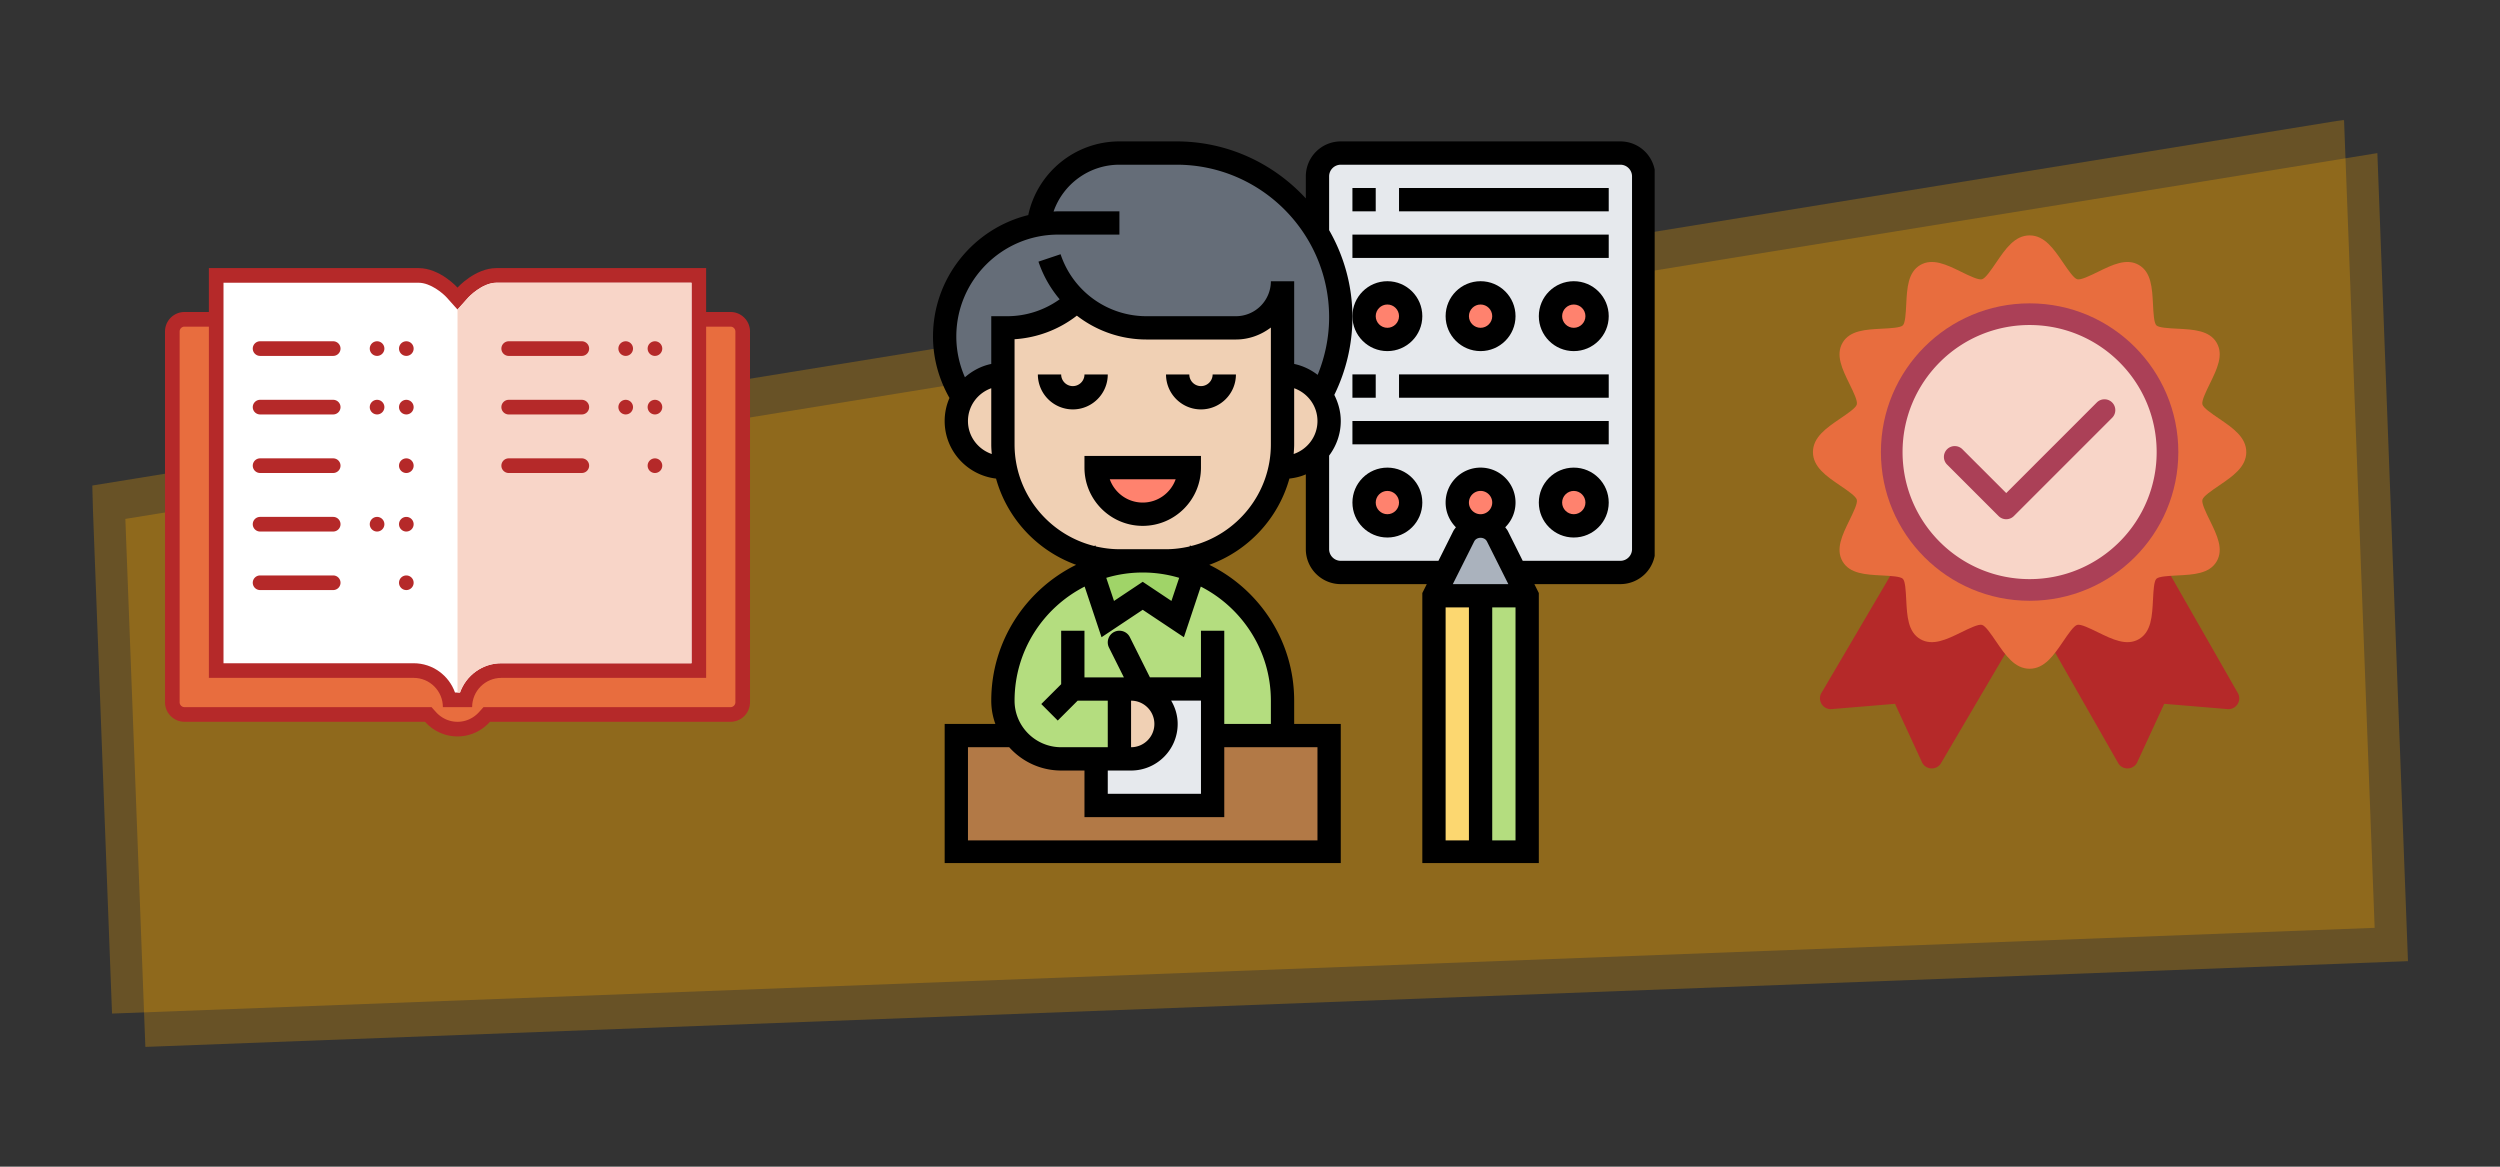 <svg xmlns="http://www.w3.org/2000/svg" xmlns:xlink="http://www.w3.org/1999/xlink" width="1500" height="700" viewBox="0 0 1125 525" xmlns:v="https://vecta.io/nano"><rect x="0" y="0" width="1125" height="525" fill="#333333" stroke="none"/><style><![CDATA[.c{stroke:none}.d{fill:rgb(0%,0%,0%)}.e{fill:rgb(70.979%,16.08%,16.08%)}.f{fill-opacity:.259}.g{fill-rule:nonzero}.h{fill:rgb(100%,67.059%,0%)}.i{fill:rgb(70.589%,86.67%,49.799%)}.j{fill:rgb(90.199%,91.37%,92.94%)}.k{fill:rgb(94.119%,81.569%,70.589%)}.l{fill:rgb(100%,50.98%,43.14%)}.m{fill:rgb(90.979%,42.749%,24.309%)}.n{fill:rgb(97.249%,83.53%,78.429%)}.o{fill:rgb(67.059%,25.099%,34.119%)}]]></style><defs><filter id="A" x="0" y="0" width="1" height="1"><feColorMatrix in="SourceGraphic" values="0 0 0 0 1 0 0 0 0 1 0 0 0 0 1 0 0 0 1 0"/></filter><mask id="B"><g filter="url(#A)"><path d="M0 0h1125v600H0z" class="c d f"/></g></mask><clipPath id="C"><path d="M5 1h1028v402.281H5zm0 0"/></clipPath><clipPath id="D"><path d="M0 0h1035v404H0z"/></clipPath><g id="E" clip-path="url(#D)"><g clip-path="url(#C)"><path d="M5.402 165.641l9.004 237.598 1018.18-38.582-13.777-363.625zm0 0" fill-opacity="1" class="c g h"/></g></g><mask id="F"><g filter="url(#A)"><path d="M0 0h1125v600H0z" class="c d f"/></g></mask><clipPath id="G"><path d="M5 1h1028v402.398H5zm0 0"/></clipPath><clipPath id="H"><path d="M0 0h1035v404H0z"/></clipPath><g id="I" clip-path="url(#H)"><g clip-path="url(#G)"><path d="M5.402 165.641l9.004 237.598 1018.18-38.582-13.777-363.625zm0 0" fill-opacity="1" class="c g h"/></g></g><clipPath id="J"><path d="M430.848 137.766h324.75v324.75h-324.75zm0 0"/></clipPath><clipPath id="K"><path d="M85.25 214H348.5v191.527H85.25zm0 0"/></clipPath><clipPath id="L"><path d="M104 194.777h225V393H104zm0 0"/></clipPath><clipPath id="M"><path d="M928 319.074h91v100.859h-91zm0 0"/></clipPath><clipPath id="N"><path d="M829.359 320.344H921v99.59h-91.641zm0 0"/></clipPath><clipPath id="O"><path d="M826.82 180.063h195V375.57h-195zm0 0"/></clipPath><path id="P" d="M719.195 205.922c5.754 0 10.484 4.73 10.484 10.484s-4.73 10.484-10.484 10.484-10.484-4.73-10.484-10.484 4.73-10.484 10.484-10.484"/><path id="Q" d="M719.195 221.648c-2.887 0-5.242-2.355-5.242-5.242s2.355-5.242 5.242-5.242 5.242 2.355 5.242 5.242-2.355 5.242-5.242 5.242zm0-20.969c-8.684 0-15.73 7.043-15.73 15.727s7.047 15.727 15.73 15.727 15.727-7.043 15.727-15.727-7.043-15.727-15.727-15.727"/></defs><g transform="translate(41.408 53.897)"><use xlink:href="#E" mask="url(#B)" x="9.598" y="13.968"/><use xlink:href="#I" mask="url(#F)" x="-5.402" y="-1.032"/><path d="M556.696 277.109v52.426H388.934v-52.426h26.211c.738 1.004 1.516 1.945 2.418 2.828 4.77 4.73 11.324 7.656 18.555 7.656h15.727v20.973h52.426v-31.457h52.426" fill="#b27946"/><path d="M495.832 202.831l-7.289 21.852-15.727-10.484-15.73 10.484-7.289-21.852c-8.133 3.133-15.422 7.945-21.484 14.051-11.387 11.363-18.41 27.094-18.41 44.5 0 5.918 1.945 11.363 5.242 15.727.738 1.004 1.516 1.945 2.418 2.828 4.77 4.73 11.324 7.656 18.555 7.656h26.211V256.14h41.941v20.969h31.457v-15.727c0-26.645-16.527-49.375-39.895-58.551" class="i"/><path d="M504.27 277.109v31.457h-52.426v-20.973h15.727c8.707 0 15.73-7.023 15.73-15.727 0-4.363-1.781-8.293-4.609-11.121s-6.758-4.605-11.121-4.605h36.699v20.969" class="j"/><path d="M495.832 202.831l-7.289 21.852-15.727-10.484-15.73 10.484-7.289-21.852c7.125-2.848 14.887-4.363 23.02-4.363s15.891 1.516 23.016 4.363" fill="#a0d468"/><path d="M478.692 260.745c2.828 2.828 4.609 6.758 4.609 11.121 0 8.703-7.023 15.727-15.73 15.727h-5.242V256.14h5.242c4.363 0 8.297 1.781 11.121 4.605" class="k"/><path d="M687.762 203.714H561.938c-5.793 0-10.484-4.691-10.484-10.488V25.464c0-5.797 4.691-10.488 10.484-10.488h125.824a10.48 10.48 0 0 1 10.484 10.488v167.762a10.48 10.48 0 0 1-10.484 10.488" class="j"/><g class="k"><path d="M556.696 135.558c0 1.477-.164 2.828-.43 4.199-.715 3.664-2.457 6.922-4.812 9.645-3.828 4.344-9.441 7.129-15.727 7.129l-1.004-.164c.637-3.297 1.004-6.758 1.004-10.324V114.59c5.754 0 10.996 2.355 14.848 6.121.941.941 1.762 2.008 2.559 3.156a20.93 20.93 0 0 1 3.563 11.691"/><path d="M497.985 196.359a51.96 51.96 0 0 1-14.684 2.109h-20.973a51.96 51.96 0 0 1-14.684-2.109c-18.551-5.383-32.867-20.805-36.738-39.992a54.79 54.79 0 0 1-1.004-10.324V93.617h1.945a45.91 45.91 0 0 0 31.293-12.309l.039-.059c8.297 7.801 19.414 12.367 31.313 12.367h40.262c11.594 0 20.973-9.379 20.973-20.969v73.395c0 3.566-.367 7.027-1.004 10.324-3.871 19.188-18.184 34.609-36.738 39.992"/><path d="M410.907 156.366l-1.004.164c-5.773 0-11.016-2.355-14.848-6.125-3.766-3.852-6.121-9.094-6.121-14.848 0-3.828 1.043-7.391 2.824-10.484 3.625-6.289 10.383-10.484 18.145-10.484v31.453a54.79 54.79 0 0 0 1.004 10.324"/></g><g transform="translate(-52.402 -128.032)" class="l"><use xlink:href="#P"/><use xlink:href="#P" x="-41.941"/><use xlink:href="#P" x="-83.882"/></g><path d="M425.899 47.234c2.191-18.207 17.652-32.258 36.43-32.258h25.703c20.438 0 38.891 8.297 52.262 21.648 4.238 4.258 8.027 9.012 11.16 14.254 1.742 2.949 3.297 6.039 4.672 9.234 3.703 8.867 5.813 18.574 5.813 28.773 0 12.227-3.051 24.227-8.805 34.98-.797-1.148-1.617-2.215-2.559-3.156-3.852-3.766-9.094-6.121-14.848-6.121v-41.94c0 11.59-9.379 20.969-20.973 20.969h-40.262c-11.898 0-23.016-4.566-31.313-12.367l-.039.059c-8.5 7.906-19.66 12.309-31.293 12.309h-1.945v20.973c-7.762 0-14.52 4.195-18.145 10.484a50.97 50.97 0 0 1-8.066-27.523 50.79 50.79 0 0 1 14.988-36.125c7.23-7.293 16.672-12.371 27.219-14.191" fill="#656d78"/><path d="M645.821 214.198v115.336h-20.969V214.198h20.969" class="i"/><path d="M624.852 214.198v115.336h-20.973V214.198h20.973" fill="#fcd770"/><path d="M640.578 203.714l5.242 10.484h-41.941l5.242-10.484 8.133-16.305c1.473-2.844 4.402-4.668 7.598-4.668s6.121 1.824 7.598 4.668l8.129 16.305" fill="#aab2bd"/><g transform="translate(-52.402 -128.032)" class="l"><use xlink:href="#P" y="83.883"/><use xlink:href="#P" x="-41.941" y="83.883"/><use xlink:href="#P" x="-83.882" y="83.883"/><path d="M504.246 284.563h41.941c0 5.754-2.355 10.996-6.125 14.844-3.848 3.77-9.09 6.125-14.844 6.125-11.594 0-20.973-9.379-20.973-20.969"/></g><g class="d"><path d="M499.028 119.851c-2.887 0-5.242-2.355-5.242-5.242h-10.484c0 8.664 7.043 15.727 15.727 15.727s15.727-7.062 15.727-15.727h-10.484c0 2.887-2.355 5.242-5.242 5.242m-41.944-5.242h-10.484c0 2.887-2.355 5.242-5.242 5.242s-5.242-2.355-5.242-5.242H425.63a15.75 15.75 0 0 0 15.73 15.727c8.683 0 15.727-7.062 15.727-15.727m30.554 47.164c-2.172 6.102-7.984 10.484-14.824 10.484s-12.656-4.383-14.828-10.484zm-41.039-5.242c0 14.457 11.754 26.211 26.215 26.211s26.211-11.754 26.211-26.211v-5.246h-52.426v5.246"/><g transform="translate(-52.402 -128.032)"><g clip-path="url(#J)"><path d="M745.406 321.258a5.25 5.25 0 0 1-5.242 5.242h-43.945l-6.68-13.391c-.324-.613-.777-1.129-1.187-1.699a15.62 15.62 0 0 0 4.629-11.121c0-8.684-7.043-15.727-15.727-15.727s-15.73 7.043-15.73 15.727c0 4.34 1.785 8.273 4.629 11.121-.41.57-.859 1.086-1.187 1.719L658.29 326.5h-43.95c-2.887 0-5.242-2.352-5.242-5.242v-42.105c3.258-4.34 5.242-9.707 5.242-15.543 0-4.258-1.125-8.23-2.906-11.773 5.324-10.855 8.152-22.836 8.152-34.937 0-14.254-3.852-27.625-10.488-39.199v-24.203a5.25 5.25 0 0 1 5.242-5.242h125.824c2.887 0 5.242 2.352 5.242 5.242zm-62.91 131.066V347.473h10.484v104.852zm-20.973-104.852h10.488v104.852h-10.488zm18.617-29.652l9.605 19.168h-24.984l9.605-19.168c1.082-2.234 4.688-2.234 5.773 0zm-8.129-17.531c0-2.887 2.355-5.242 5.242-5.242s5.242 2.355 5.242 5.242-2.355 5.242-5.242 5.242-5.242-2.355-5.242-5.242zm-78.641-26.191v-25.254c6.082 2.172 10.484 7.926 10.484 14.766 0 6.902-4.504 12.719-10.711 14.828.105-1.453.227-2.887.227-4.34zm-46.281 45.727l-.637-.223-.121.43c-3.441.777-6.965 1.25-10.629 1.25H514.73c-3.664 0-7.187-.473-10.629-1.25l-.121-.43-.637.223c-20.52-5.117-35.797-23.652-35.797-45.727v-47.309c10.219-.656 19.949-4.34 28.035-10.609 8.766 6.781 19.684 10.734 31.336 10.734h40.238c5.922 0 11.328-2.07 15.73-5.387v52.57c0 22.074-15.277 40.609-35.797 45.727zm35.797 69.609v10.465h-20.973v-41.941H551.43v20.973h-22.977l-9.031-18.086c-1.289-2.578-4.445-3.625-7.047-2.332-2.578 1.289-3.625 4.441-2.332 7.043l6.695 13.395h-17.734v-20.973H488.52v24.043l-8.949 8.93 7.414 7.434 8.949-8.949h13.555v20.949H488.52c-11.57 0-20.973-9.398-20.973-20.949 0-22.402 12.84-41.797 31.539-51.34l7.598 22.793 18.535-12.348 18.531 12.348 7.598-22.793c18.676 9.543 31.539 28.938 31.539 51.34zm-62.914 0c5.777 0 10.488 4.691 10.488 10.484 0 5.777-4.711 10.465-10.488 10.465zm-10.484 31.438h10.484c11.57 0 20.973-9.402 20.973-20.953 0-3.848-1.105-7.414-2.93-10.504h13.414v41.941h-41.941zm94.367 31.453H446.578v-41.941h18.555c5.754 6.43 14.09 10.488 23.387 10.488h10.484v20.969h62.91v-31.457h41.941zM541.621 334.16l-3.48 10.402-12.922-8.621-12.926 8.621-3.48-10.402c5.203-1.555 10.711-2.395 16.406-2.395a57.22 57.22 0 0 1 16.402 2.395zm-84.559-117.734v21.484c-4.504.922-8.52 3.09-11.855 6-2.52-5.754-3.871-11.98-3.871-18.328 0-25.293 20.582-45.875 45.871-45.875h27.523v-10.484h-27.523c-.715 0-1.414.082-2.109.102 4.32-12.367 16.035-21.07 29.633-21.07h25.723c37.844 0 68.645 30.801 68.645 68.645 0 8.887-1.801 17.715-5.16 25.926-3.07-2.336-6.633-4.094-10.566-4.914v-37.211h-10.484a15.75 15.75 0 0 1-15.73 15.727h-40.238c-17.574 0-33.117-11.223-38.664-27.891l-9.953 3.336c2.129 6.352 5.406 12.043 9.543 16.938-6.863 4.914-15.074 7.617-23.633 7.617zm-10.484 47.184c0-6.84 4.402-12.594 10.484-14.766v25.254c0 1.453.102 2.887.227 4.34-6.207-2.109-10.711-7.926-10.711-14.828zm293.586-125.844H614.34a15.74 15.74 0 0 0-15.727 15.73v9.93c-14.477-15.727-35.16-25.66-58.16-25.66H514.73c-19.926 0-36.922 14.008-41.02 33.156-24.574 6.063-42.863 28.242-42.863 54.66 0 9.746 2.625 19.207 7.414 27.645a25.85 25.85 0 0 0-2.168 10.383c0 13.375 10.137 24.352 23.121 25.887 5.016 18.043 18.574 32.5 36.043 38.809-22.57 11.121-38.195 34.301-38.195 61.129 0 3.668.656 7.188 1.844 10.465h-22.812v62.91H614.34V399.9h-20.969v-10.465c0-26.828-15.605-50.008-38.195-61.129 17.469-6.309 31.027-20.766 36.047-38.809 2.578-.309 5.078-.879 7.391-1.906v33.668c0 8.684 7.047 15.73 15.727 15.73h38.707L651.039 341v121.809h52.426V341l-2.004-4.012h38.703a15.74 15.74 0 0 0 15.73-15.73V153.496a15.74 15.74 0 0 0-15.73-15.73"/></g><path d="M630.07 158.738h-10.484v10.484h10.484v-10.484m10.485 10.485h94.367v-10.484h-94.367v10.484m-20.969 20.968h115.336v-10.484H619.586v10.484m10.484 26.215c0-2.887 2.355-5.242 5.242-5.242s5.242 2.355 5.242 5.242-2.355 5.242-5.242 5.242-5.242-2.355-5.242-5.242zm20.969 0c0-8.684-7.043-15.727-15.727-15.727s-15.727 7.043-15.727 15.727 7.043 15.727 15.727 15.727 15.727-7.043 15.727-15.727m20.973 0c0-2.887 2.355-5.242 5.242-5.242s5.242 2.355 5.242 5.242-2.355 5.242-5.242 5.242-5.242-2.355-5.242-5.242zm20.969 0c0-8.684-7.043-15.727-15.727-15.727s-15.73 7.043-15.73 15.727 7.047 15.727 15.73 15.727 15.727-7.043 15.727-15.727"/><use xlink:href="#Q"/><path d="M630.07 242.621h-10.484v10.484h10.484v-10.484m10.485 10.484h94.367v-10.484h-94.367v10.484m-20.969 20.969h115.336V263.59H619.586v10.484m15.727 31.457c-2.887 0-5.242-2.355-5.242-5.242s2.355-5.242 5.242-5.242 5.242 2.355 5.242 5.242-2.355 5.242-5.242 5.242zm0-20.969c-8.684 0-15.727 7.043-15.727 15.727s7.043 15.727 15.727 15.727 15.727-7.043 15.727-15.727-7.043-15.727-15.727-15.727"/><use xlink:href="#Q" y="83.883"/></g></g><path d="M164.473 274.198c-4.652 0-8.977-1.957-12.184-5.5l-.973-1.086H41.621c-3.02 0-5.484-2.461-5.484-5.484V95.284a5.5 5.5 0 0 1 5.484-5.488h245.703a5.5 5.5 0 0 1 5.484 5.488v166.844c0 3.023-2.465 5.484-5.484 5.484H177.629l-.973 1.086c-3.207 3.543-7.531 5.5-12.184 5.5zm0 0" class="m"/><g clip-path="url(#K)" transform="translate(-52.402 -128.032)" class="e"><path d="M339.727 221.121a2.2 2.2 0 0 1 2.191 2.195v166.836c0 1.211-.988 2.199-2.191 2.199H228.563l-1.961 2.18c-2.555 2.84-6.008 4.406-9.727 4.406s-7.172-1.566-9.727-4.406l-1.961-2.18H94.023a2.2 2.2 0 0 1-2.191-2.191V223.316a2.2 2.2 0 0 1 2.191-2.195h245.703m0-6.586H94.023c-4.844 0-8.773 3.934-8.773 8.781v166.836a8.78 8.78 0 0 0 8.773 8.785H202.25c3.613 4.02 8.793 6.586 14.617 6.586s11.004-2.566 14.617-6.586h108.23a8.78 8.78 0 0 0 8.785-8.777V223.316c0-4.848-3.93-8.781-8.773-8.781zm0 0"/></g><path d="M160.852 261.027c-1.523-7.508-8.18-13.172-16.121-13.172H55.883V70.038h91.039c7.996 0 15.031 7.609 15.102 7.688l2.438 2.719 2.461-2.715c.066-.078 7.035-7.691 15.102-7.691h91.039v177.816h-88.848c-7.941 0-14.594 5.664-16.121 13.172zm0 0" fill="#fff"/><g clip-path="url(#L)" transform="translate(-52.402 -128.032)" class="e"><path d="M322.176 201.363v171.23h-85.559c-8.582 0-15.898 5.508-18.617 13.172h-2.258c-2.719-7.664-10.035-13.172-18.617-13.172h-85.551v-171.23h87.75c5.441 0 10.988 4.777 12.648 6.586l4.902 5.48 4.902-5.48c.059-.066 6.188-6.586 12.648-6.586h87.75m6.582-6.586h-94.332c-9.691 0-17.551 8.781-17.551 8.781s-7.859-8.781-17.551-8.781H104.99V379.18h92.141c7.27 0 13.16 5.895 13.16 13.172h13.164c0-7.277 5.891-13.172 13.16-13.172h92.141zm0 0"/></g><path d="M182.024 73.331c-6.461 0-12.59 6.52-12.648 6.586l-4.902 5.48v172.336h1.124c2.719-7.664 10.035-13.172 18.617-13.172h85.559V73.331zm0 0" class="n"/><g class="e"><path d="M108.532 106.261H75.626a3.3 3.3 0 0 1-3.289-3.293 3.3 3.3 0 0 1 3.289-3.293h32.906a3.3 3.3 0 0 1 3.293 3.293 3.3 3.3 0 0 1-3.293 3.293zm0 26.344H75.626a3.3 3.3 0 0 1-3.289-3.293 3.3 3.3 0 0 1 3.289-3.293h32.906a3.3 3.3 0 0 1 3.293 3.293 3.3 3.3 0 0 1-3.293 3.293zm0 26.344H75.626c-1.809 0-3.289-1.484-3.289-3.293a3.3 3.3 0 0 1 3.289-3.293h32.906a3.3 3.3 0 0 1 3.293 3.293c0 1.809-1.48 3.293-3.293 3.293zm0 26.344H75.626c-1.809 0-3.289-1.484-3.289-3.293a3.3 3.3 0 0 1 3.289-3.293h32.906a3.3 3.3 0 0 1 3.293 3.293c0 1.809-1.48 3.293-3.293 3.293zm0 26.34H75.626a3.3 3.3 0 0 1-3.289-3.289 3.3 3.3 0 0 1 3.289-3.293h32.906a3.3 3.3 0 0 1 3.293 3.293 3.3 3.3 0 0 1-3.293 3.289zm19.746-105.371a3.3 3.3 0 0 1-3.293-3.293 3.3 3.3 0 0 1 3.293-3.293 3.3 3.3 0 0 1 3.289 3.293 3.3 3.3 0 0 1-3.289 3.293zm0 26.344a3.3 3.3 0 0 1-3.293-3.293 3.3 3.3 0 0 1 3.293-3.293 3.3 3.3 0 0 1 3.289 3.293 3.3 3.3 0 0 1-3.289 3.293zm0 52.688c-1.812 0-3.293-1.484-3.293-3.293a3.3 3.3 0 0 1 3.293-3.293 3.3 3.3 0 0 1 3.289 3.293c0 1.809-1.48 3.293-3.289 3.293zm13.16-79.031a3.3 3.3 0 0 1-3.289-3.293 3.3 3.3 0 0 1 3.289-3.293 3.3 3.3 0 0 1 3.293 3.293 3.3 3.3 0 0 1-3.293 3.293zm0 26.344a3.3 3.3 0 0 1-3.289-3.293 3.3 3.3 0 0 1 3.289-3.293 3.3 3.3 0 0 1 3.293 3.293 3.3 3.3 0 0 1-3.293 3.293zm0 26.344c-1.809 0-3.289-1.484-3.289-3.293a3.3 3.3 0 0 1 3.289-3.293 3.3 3.3 0 0 1 3.293 3.293c0 1.809-1.48 3.293-3.293 3.293zm0 26.344c-1.809 0-3.289-1.484-3.289-3.293a3.3 3.3 0 0 1 3.289-3.293 3.3 3.3 0 0 1 3.293 3.293c0 1.809-1.48 3.293-3.293 3.293zm0 26.34a3.3 3.3 0 0 1-3.289-3.289 3.3 3.3 0 0 1 3.289-3.293 3.3 3.3 0 0 1 3.293 3.293 3.3 3.3 0 0 1-3.293 3.289zm78.977-105.371h-32.907a3.3 3.3 0 0 1-3.293-3.293 3.3 3.3 0 0 1 3.293-3.293h32.906a3.3 3.3 0 0 1 3.289 3.293 3.3 3.3 0 0 1-3.289 3.293zm0 26.344h-32.907a3.3 3.3 0 0 1-3.293-3.293 3.3 3.3 0 0 1 3.293-3.293h32.906a3.3 3.3 0 0 1 3.289 3.293 3.3 3.3 0 0 1-3.289 3.293zm32.906-26.344a3.3 3.3 0 0 1-3.293-3.296 3.3 3.3 0 0 1 3.293-3.293 3.3 3.3 0 0 1 3.289 3.293 3.3 3.3 0 0 1-3.289 3.293zm0 26.344a3.3 3.3 0 0 1-3.293-3.293 3.3 3.3 0 0 1 3.293-3.293 3.3 3.3 0 0 1 3.289 3.293 3.3 3.3 0 0 1-3.289 3.293zm0 26.344c-1.812 0-3.293-1.484-3.293-3.293a3.3 3.3 0 0 1 3.293-3.293 3.3 3.3 0 0 1 3.289 3.293c0 1.809-1.48 3.293-3.289 3.293zm-13.164-52.691a3.3 3.3 0 0 1-3.289-3.293 3.3 3.3 0 0 1 3.289-3.293 3.3 3.3 0 0 1 3.293 3.293 3.3 3.3 0 0 1-3.293 3.293zm0 26.344a3.3 3.3 0 0 1-3.289-3.293 3.3 3.3 0 0 1 3.289-3.293 3.3 3.3 0 0 1 3.293 3.293 3.3 3.3 0 0 1-3.293 3.293zm-19.743 26.343h-32.906c-1.812 0-3.293-1.484-3.293-3.293a3.3 3.3 0 0 1 3.293-3.293h32.906a3.3 3.3 0 0 1 3.289 3.293c0 1.809-1.48 3.293-3.289 3.293zm0 0"/><g transform="translate(-52.402 -128.032)"><g clip-path="url(#M)"><path d="M928.055 354.219l35.906 62.934c.469.992 1.277 1.832 2.355 2.328 2.445 1.129 5.344.063 6.469-2.383l-4.426-2.043 4.418 2.039 12.113-26.238 28.328 2.363a4.87 4.87 0 0 0 3.035-.641c2.324-1.363 3.098-4.352 1.734-6.672l-.016.012-38.043-66.574-4.695.375c-.289 1.852-.371 4.805-.437 6.055-.414 8.004-.973 16.969-8.703 21.496-7.703 4.512-15.754.684-22.937-2.828-1.184-.578-4.117-2.094-5.937-2.715-1.254 1.434-3.016 4.152-3.754 5.234-1.672 2.457-3.422 5.004-5.41 7.258"/></g><g clip-path="url(#N)"><path d="M868.902 320.863l-38.234 65.055-.016-.012a4.88 4.88 0 0 0 1.734 6.672 4.87 4.87 0 0 0 3.031.641l28.332-2.363 12.113 26.238 4.418-2.039-4.426 2.043c1.129 2.445 4.023 3.512 6.469 2.383a4.85 4.85 0 0 0 2.359-2.328l36.094-61.41c-1.988-2.254-3.738-4.805-5.414-7.262l-3.75-5.23c-1.816.621-4.754 2.137-5.937 2.715-7.184 3.512-15.234 7.344-22.937 2.828-7.734-4.527-8.289-13.492-8.703-21.496-.066-1.25-.148-4.199-.437-6.059-1.344-.211-3.266-.309-4.695-.375"/></g></g></g><g fill-rule="evenodd"><g clip-path="url(#O)" transform="translate(-52.402 -128.032)" class="m"><path d="M924.32 180.063c6.723 0 10.898 6.133 15.02 12.188 2.441 3.582 4.852 7.121 6.406 7.551 1.598.438 5.535-1.484 9.453-3.398 6.41-3.137 12.789-6.254 18.332-3.004 5.563 3.258 5.934 10.406 6.301 17.543.219 4.254.441 8.504 1.523 9.59s5.332 1.301 9.586 1.52c7.137.371 14.285.742 17.543 6.301 3.25 5.543.133 11.922-3.004 18.332-1.914 3.918-3.836 7.855-3.398 9.453.43 1.559 3.973 3.969 7.555 6.406 6.051 4.121 12.184 8.297 12.184 15.02s-6.133 10.898-12.184 15.02c-3.586 2.438-7.125 4.852-7.555 6.41-.437 1.594 1.484 5.531 3.398 9.449 3.137 6.414 6.254 12.789 3.004 18.336-3.258 5.559-10.406 5.926-17.539 6.297-4.258.223-8.504.438-9.59 1.523s-1.305 5.332-1.523 9.586c-.367 7.137-.738 14.285-6.301 17.543-5.543 3.246-11.922.133-18.332-3-3.918-1.914-7.855-3.84-9.453-3.402-1.555.43-3.965 3.973-6.406 7.555-4.121 6.051-8.297 12.184-15.02 12.184s-10.898-6.133-15.02-12.184c-2.437-3.582-4.852-7.125-6.406-7.555-1.598-.437-5.535 1.488-9.453 3.402-6.41 3.133-12.789 6.246-18.336 3-5.559-3.258-5.926-10.406-6.297-17.543-.219-4.254-.437-8.504-1.523-9.586s-5.332-1.301-9.586-1.523c-7.133-.371-14.285-.738-17.543-6.297-3.246-5.547-.129-11.922 3-18.336 1.918-3.918 3.84-7.855 3.402-9.449-.43-1.559-3.973-3.973-7.555-6.41-6.051-4.121-12.184-8.297-12.184-15.02s6.133-10.898 12.184-15.02c3.582-2.437 7.125-4.848 7.555-6.406.438-1.598-1.484-5.535-3.402-9.453-3.133-6.41-6.246-12.789-3-18.332 3.258-5.559 10.41-5.93 17.543-6.301 4.254-.219 8.504-.437 9.586-1.52s1.305-5.336 1.523-9.59c.371-7.137.738-14.285 6.297-17.543 5.547-3.246 11.922-.133 18.336 3.004 3.918 1.914 7.855 3.836 9.453 3.398 1.555-.43 3.969-3.969 6.406-7.551 4.121-6.055 8.297-12.187 15.02-12.187"/></g><path d="M871.918 82.609c18.48 0 35.211 7.492 47.32 19.602s19.602 28.844 19.602 47.32-7.492 35.211-19.602 47.32-28.84 19.602-47.32 19.602-35.207-7.492-47.32-19.602S805 168.011 805 149.531s7.488-35.207 19.598-47.32 28.84-19.602 47.32-19.602" class="o"/><path d="M912.344 109.105C902 98.757 887.707 92.363 871.918 92.363a56.98 56.98 0 0 0-40.426 16.742c-10.344 10.348-16.746 24.637-16.746 40.426s6.402 30.082 16.746 40.426 24.641 16.746 40.426 16.746 30.082-6.402 40.426-16.746a56.98 56.98 0 0 0 16.742-40.426c0-15.789-6.395-30.078-16.742-40.426" class="n"/><path d="M909.055 134.109a4.88 4.88 0 0 0 0-6.895 4.88 4.88 0 0 0-6.895 0l-40.77 40.77-19.715-19.715a4.89 4.89 0 0 0-6.895 0c-1.902 1.906-1.902 4.992 0 6.898l23.133 23.133.031.027a4.87 4.87 0 0 0 6.891 0l44.219-44.219" class="o"/></g></g></svg>
